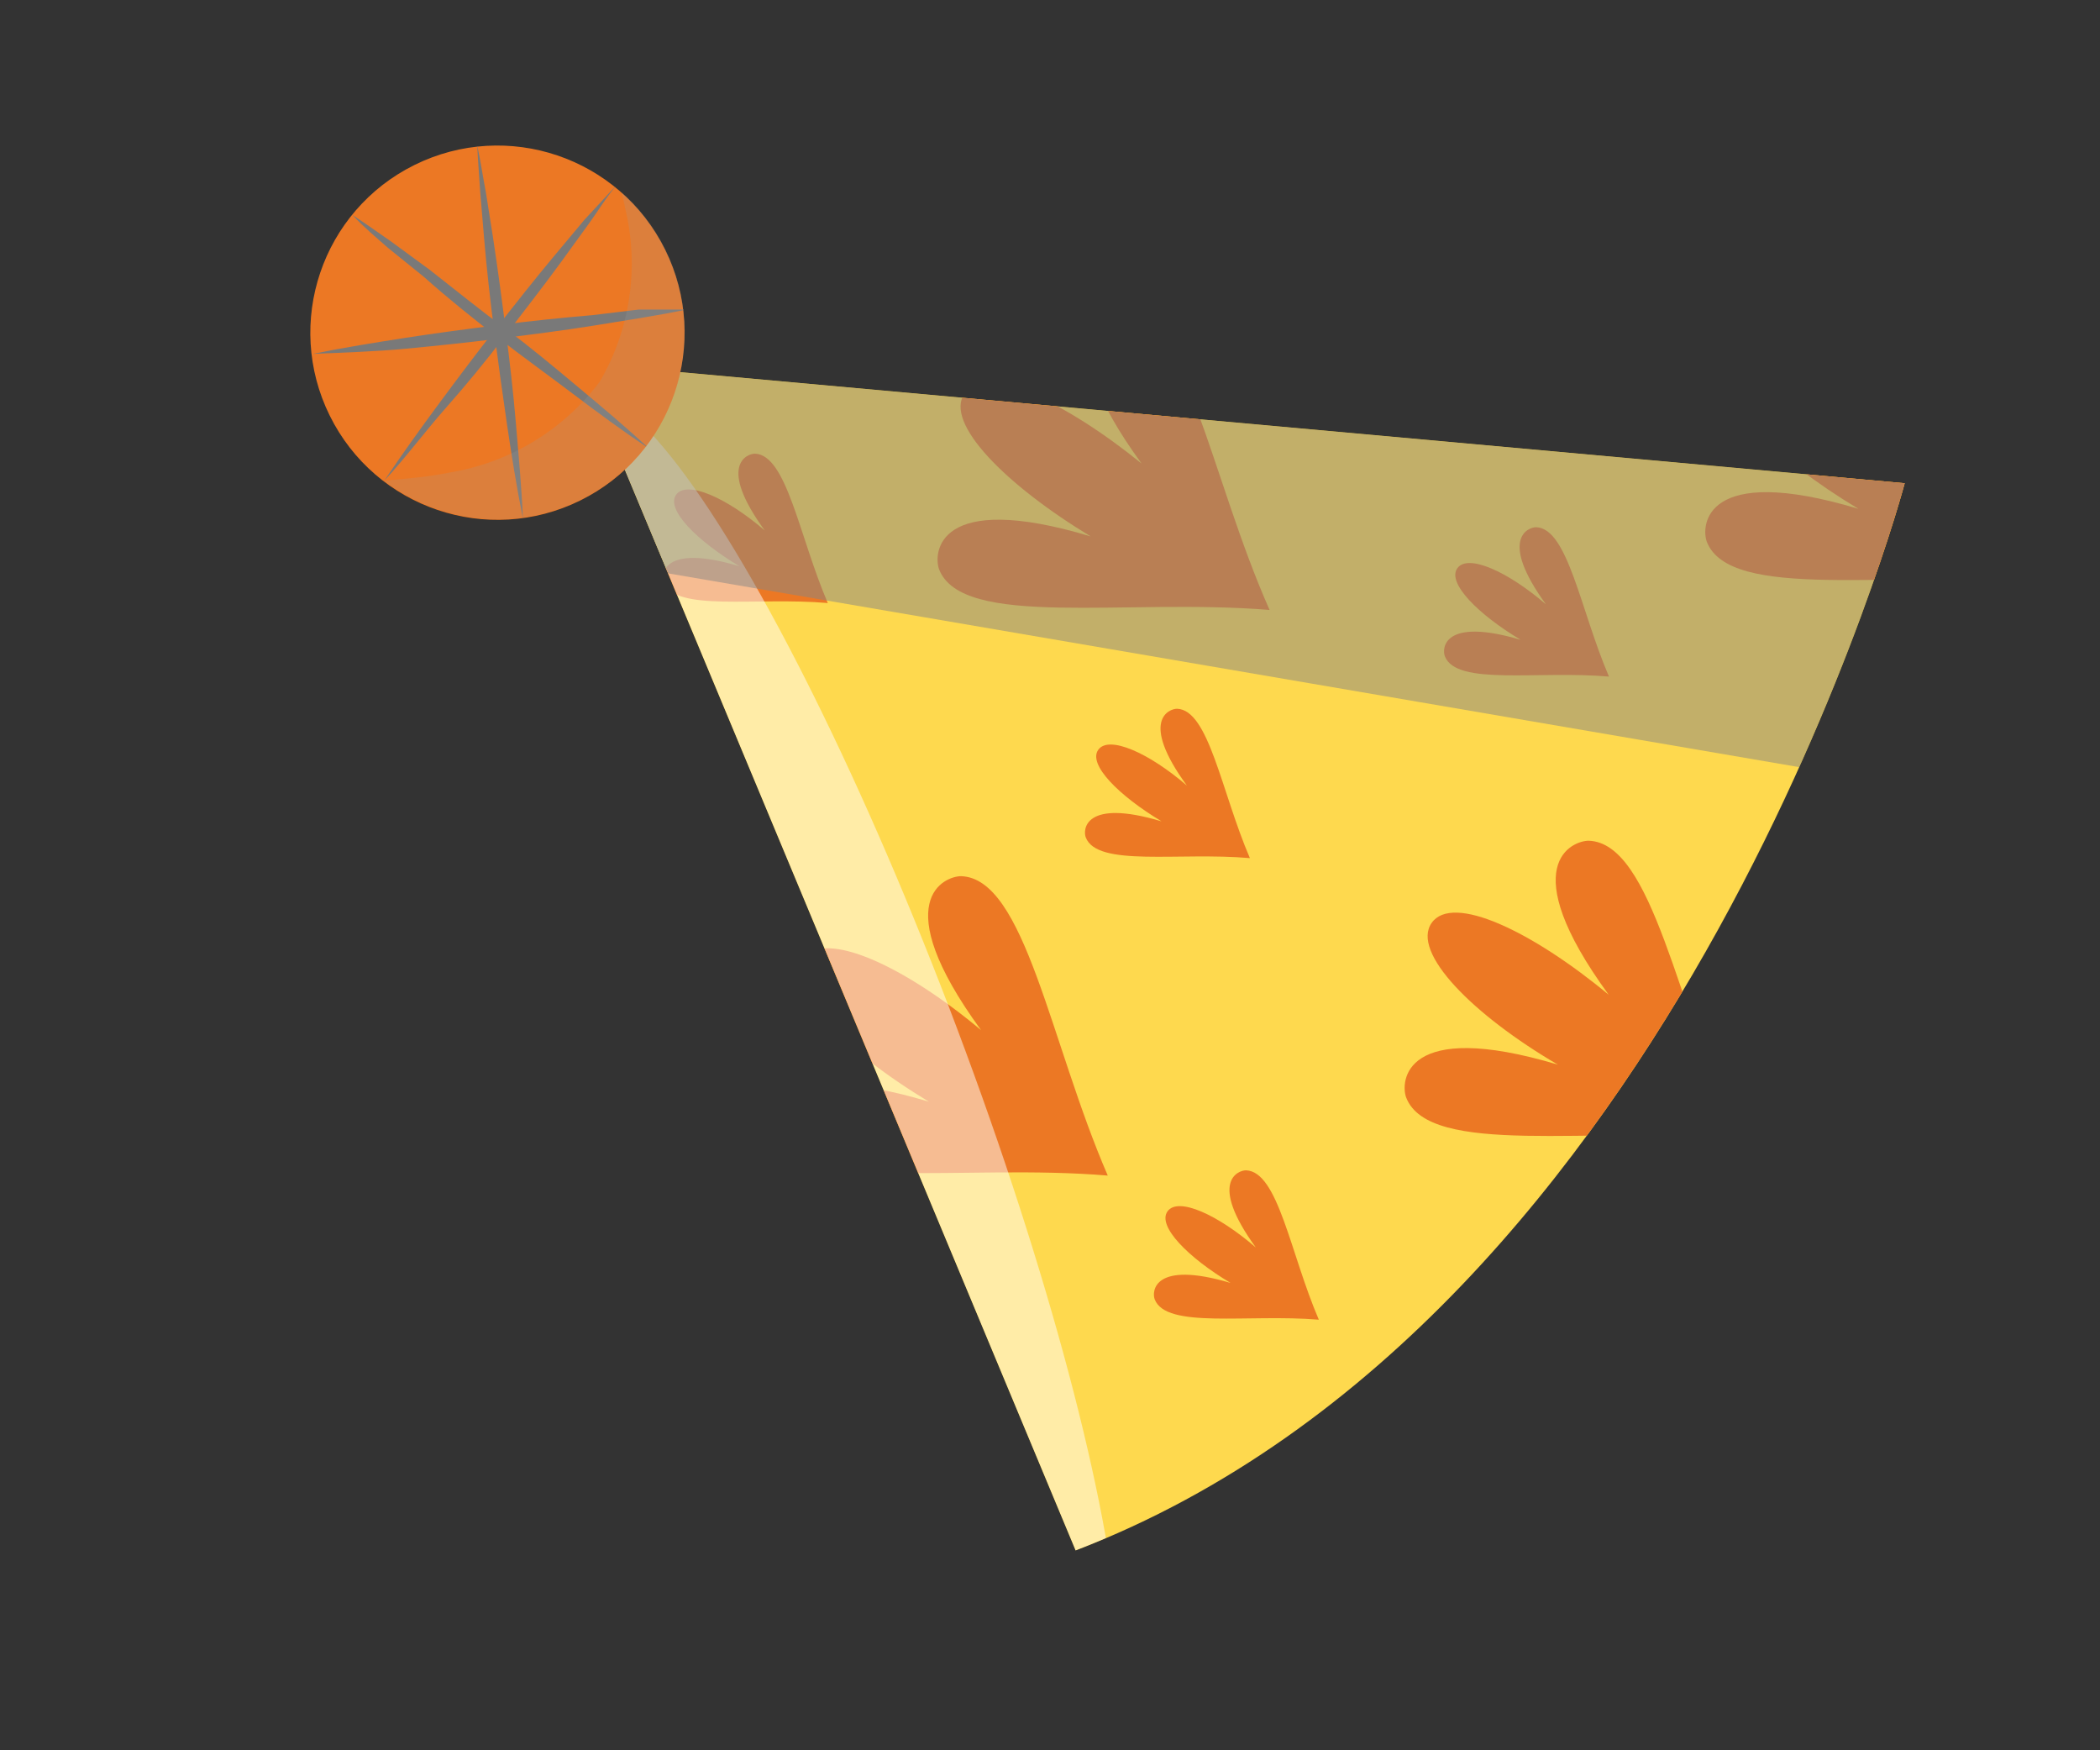 <svg xmlns="http://www.w3.org/2000/svg" xmlns:xlink="http://www.w3.org/1999/xlink" viewBox="0 0 63.98 53.32"><rect x="0" y="0" width="63.98" height="53.32" fill="#333333" stroke="none"/><defs><style>.cls-1{fill:#fed94e;}.cls-2{fill:#ec7824;}.cls-3{isolation:isolate;}.cls-4{clip-path:url(#clip-path);}.cls-5,.cls-7{opacity:0.5;}.cls-5{mix-blend-mode:soft-light;}.cls-6{fill:#fff;}.cls-10,.cls-12,.cls-7{mix-blend-mode:color-burn;}.cls-8{fill:#868584;}.cls-9{clip-path:url(#clip-path-2);}.cls-11{fill:#797979;}.cls-12{opacity:0.2;}.cls-13{fill:#9c9b9b;}</style><clipPath id="clip-path" transform="translate(9.46 4.43)"><path class="cls-1" d="M23.31,42.8,8.22,6.63l40.35,3.66S41.84,35.69,23.31,42.8Z"/></clipPath><clipPath id="clip-path-2" transform="translate(9.46 4.43)"><circle class="cls-2" cx="5.7" cy="5.7" r="5.7" transform="translate(-1.93 3.11) rotate(-26.3)"/></clipPath></defs><g class="cls-3"><g id="Capa_2" data-name="Capa 2"><g id="Capa_1-2" data-name="Capa 1"><path class="cls-1" d="M23.31,42.8,8.22,6.63l40.35,3.66S41.84,35.69,23.31,42.8Z" transform="translate(9.46 4.43)"/><g class="cls-4"><path class="cls-2" d="M13.54,9.39c-.24,0-1.15.35.3,2.34-1.16-1-2.38-1.54-2.7-1.09s.63,1.4,1.93,2.18c-2.37-.71-2.4.27-2.31.49.35.91,2.83.44,5,.63C14.89,11.92,14.51,9.42,13.54,9.39Z" transform="translate(9.46 4.43)"/><path class="cls-2" d="M38.94,21.18c-.48,0-2.3.7.61,4.69-2.33-1.93-4.75-3.09-5.39-2.19S35.42,26.49,38,28c-4.72-1.41-4.79.54-4.62,1,.7,1.82,5.67.88,10.07,1.24C41.65,26.23,40.89,21.24,38.94,21.18Z" transform="translate(9.46 4.43)"/><path class="cls-2" d="M48.1,4.21c-.48,0-2.3.7.6,4.69C46.38,7,44,5.81,43.31,6.71s1.27,2.81,3.85,4.36c-4.73-1.42-4.79.54-4.62,1,.7,1.82,5.66.87,10.07,1.24C50.81,9.26,50.05,4.27,48.1,4.21Z" transform="translate(9.46 4.43)"/><path class="cls-2" d="M24.71,5c-.48,0-2.3.7.61,4.69C23,7.81,20.57,6.65,19.93,7.55s1.26,2.8,3.84,4.36c-4.72-1.42-4.79.53-4.62,1,.7,1.82,5.67.88,10.07,1.24C27.42,10.1,26.66,5.1,24.71,5Z" transform="translate(9.46 4.43)"/><path class="cls-2" d="M19.82,22.26c-.48,0-2.3.7.61,4.69C18.1,25,15.67,23.87,15,24.77s1.26,2.8,3.84,4.36c-4.72-1.42-4.79.53-4.62,1,.7,1.82,5.67.88,10.07,1.25C22.53,27.32,21.77,22.32,19.82,22.26Z" transform="translate(9.46 4.43)"/><path class="cls-2" d="M28.5,31.22c-.24,0-1.15.35.3,2.35-1.16-1-2.37-1.55-2.69-1.1s.63,1.41,1.92,2.18c-2.36-.7-2.4.27-2.31.5.35.91,2.83.44,5,.62C29.85,33.75,29.48,31.25,28.5,31.22Z" transform="translate(9.46 4.43)"/><path class="cls-2" d="M37.34,11.63c-.24,0-1.15.35.3,2.35-1.16-1-2.38-1.55-2.7-1.1s.64,1.41,1.93,2.18c-2.37-.7-2.4.27-2.31.5.35.91,2.83.43,5,.62C38.69,14.16,38.31,11.66,37.34,11.63Z" transform="translate(9.46 4.43)"/><path class="cls-2" d="M26.4,17.16c-.24,0-1.15.35.3,2.34-1.16-1-2.38-1.54-2.7-1.09s.63,1.4,1.93,2.18c-2.37-.71-2.4.27-2.31.49.35.91,2.83.44,5,.63C27.75,19.69,27.37,17.19,26.4,17.16Z" transform="translate(9.46 4.43)"/><g class="cls-5"><ellipse class="cls-6" cx="16.12" cy="28.26" rx="3.83" ry="21.99" transform="translate(0.54 11.92) rotate(-20.62)"/></g><g class="cls-7"><rect class="cls-8" x="15.44" y="-23.41" width="14.18" height="62.48" transform="translate(20.47 33.15) rotate(-80.28)"/></g></g><circle class="cls-2" cx="5.7" cy="5.7" r="5.7" transform="translate(7.52 7.55) rotate(-26.3)"/><g class="cls-9"><g class="cls-10"><path class="cls-11" d="M10.31,9.23C9.51,8.7,8.74,8.13,8,7.57S6.44,6.42,5.69,5.84,4.19,4.66,3.45,4L2.36,3.12c-.36-.32-.73-.62-1.08-1,.4.26.79.54,1.18.81l1.16.85C4.4,4.39,5.15,5,5.91,5.56s1.5,1.18,2.23,1.79S9.61,8.58,10.31,9.23Z" transform="translate(9.46 4.43)"/><path class="cls-11" d="M2.25,10.21c.53-.79,1.09-1.57,1.66-2.34S5.05,6.34,5.64,5.59s1.18-1.5,1.79-2.23l.92-1.1,1-1.08C9,1.59,8.76,2,8.49,2.37L7.65,3.53C7.09,4.3,6.5,5.05,5.92,5.81S4.73,7.31,4.12,8,2.9,9.51,2.25,10.21Z" transform="translate(9.46 4.43)"/><path class="cls-11" d="M6.47,11.35c-.19-.94-.34-1.88-.48-2.83S5.72,6.63,5.6,5.69s-.23-1.9-.31-2.85L5.17,1.41C5.14.93,5.1.46,5.08,0c.1.47.17.94.26,1.41L5.56,2.8c.15,1,.27,1.89.39,2.84s.23,1.9.31,2.85S6.43,10.39,6.47,11.35Z" transform="translate(9.46 4.43)"/><path class="cls-11" d="M.07,6.35C1,6.16,2,6,2.9,5.86s1.89-.27,2.84-.39,1.9-.22,2.85-.3L10,5C10.49,5,11,5,11.45,5c-.47.1-.94.18-1.41.26l-1.42.23c-.94.15-1.89.27-2.84.39s-1.9.22-2.85.31S1,6.31.07,6.35Z" transform="translate(9.46 4.43)"/></g><g class="cls-12"><path class="cls-13" d="M9.05-1c.16-.2.56-.22,1.12,0A4.94,4.94,0,0,1,12.06.81a7.48,7.48,0,0,1,1.2,3.71A7.87,7.87,0,0,1,12,9.32a7.94,7.94,0,0,1-3.94,3,7.45,7.45,0,0,1-3.89.32,4.82,4.82,0,0,1-2.34-1.05c-.46-.43-.6-.8-.48-1,.27-.49,1.4-.32,2.91-.63A7.17,7.17,0,0,0,8.81,7.2a7.14,7.14,0,0,0,.78-5.27C9.3.43,8.7-.56,9.05-1Z" transform="translate(9.46 4.43)"/></g></g></g></g></g></svg>